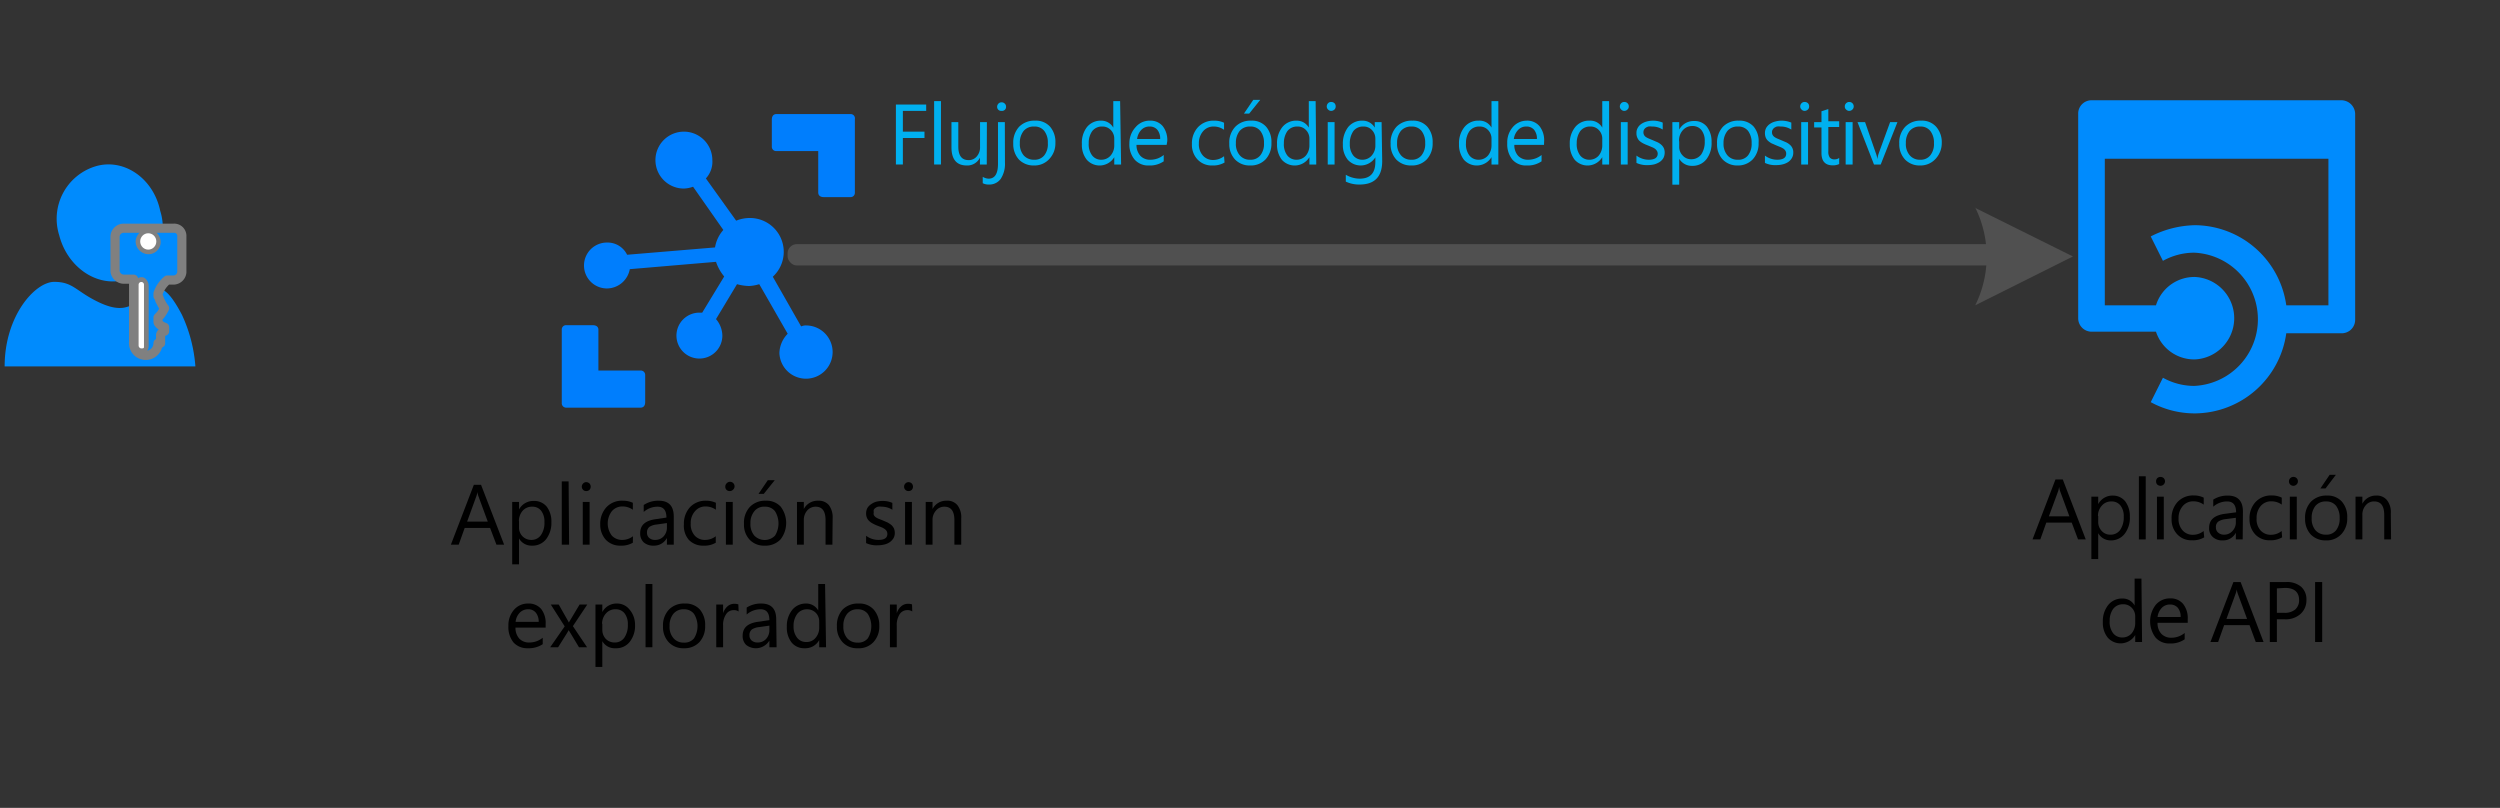 <svg xmlns="http://www.w3.org/2000/svg" viewBox="0 0 204.71 66.15"><rect x="0" y="0" width="204.71" height="66.15" fill="#333333" stroke="none"/><defs><style>.cls-1{fill:#007efd;}.cls-2,.cls-3{fill:#008bfd;}.cls-3{stroke:gray;stroke-linecap:round;stroke-linejoin:round;stroke-width:0.75px;}.cls-4{fill:#fff;}.cls-5{fill:#505050;}.cls-6{fill:#00b0f0;}</style></defs><title>OJ104546516</title><g id="shapes"><g id="group1195-2"><g id="shape1200-7"><path class="cls-1" d="M69.66,9.34H63.58c-.23,0-.38.15-.38.46V12a.35.35,0,0,0,.38.37H67v3.39c0,.23.15.38.45.38h2.18a.35.35,0,0,0,.37-.38v-6A.35.35,0,0,0,69.66,9.34Zm-17.19,21H49V27c0-.22-.15-.37-.45-.37H46.4A.35.35,0,0,0,46,27v6a.36.36,0,0,0,.38.38h6.07c.23,0,.38-.15.38-.45V30.72A.36.36,0,0,0,52.47,30.34Zm13.58-3.69a.9.9,0,0,0-.45.08l-2.32-4.07a2.77,2.77,0,0,0-1.88-4.81,3,3,0,0,0-1.12.22L57.8,14.61a2,2,0,0,0,.53-1.5A2.33,2.33,0,1,0,56,15.44a2.38,2.38,0,0,0,.75-.15l2.48,3.54a2.82,2.82,0,0,0-.68,1.43l-7.2.6a1.78,1.78,0,0,0-1.65-1,1.88,1.88,0,0,0,0,3.76,1.92,1.92,0,0,0,1.87-1.58l7.06-.6a3.74,3.74,0,0,0,.67,1.2L57.5,25.6h-.22a1.88,1.88,0,1,0,1.87,1.88,2.13,2.13,0,0,0-.52-1.35l1.72-2.86a4,4,0,0,0,1,.15,3.38,3.38,0,0,0,.82-.15l2.33,4.06a2.34,2.34,0,0,0-.68,1.58,2.18,2.18,0,1,0,2.25-2.26Z"/></g></g><g id="group1201-12"><g id="group1202-13"><g id="group1203-14"><g id="group1204-15"><g id="shape1205-16"><path class="cls-2" d="M7.85,13.61a4.49,4.49,0,0,0-3,5.66c.66,2.56,3,4.22,5.27,3.67a4.5,4.5,0,0,0,3-5.67C12.57,14.61,10.16,12.94,7.85,13.61Z"/></g></g><g id="group1206-18"><g id="shape1207-19"><path class="cls-2" d="M12.79,23.63c-.44,0-.88.78-1.54,1.11s-1.32.89-3.18,0S6,23.08,4.44,23.08.38,25.85.38,30H16a12.14,12.14,0,0,0-1.1-4.22C13.77,23.63,13.23,23.63,12.79,23.63Z"/></g></g></g></g><g id="group1208-21"><g id="shape1209-22"><path class="cls-3" d="M14.19,18.69H10.07a.71.71,0,0,0-.65.66V22.2a.73.73,0,0,0,.76.66h.76V28a1,1,0,0,0,1,1.1,1,1,0,0,0,1-1h.21v-.65c0-.22.33-.33.33-.33V26.8c-.33-.11-.54-.33-.54-.44V26l.21-.22a3.55,3.55,0,0,0,.33-.54,2.4,2.4,0,0,1-.33-.55c-.1-.11-.1-.33-.21-.44v-.22a2.51,2.51,0,0,1,.76-1.1h.54a.7.7,0,0,0,.65-.65v-3A.63.63,0,0,0,14.19,18.69ZM11.8,28.22c0,.22,0,.33-.21.33s-.22-.22-.22-.33V23.4c0-.22.11-.33.22-.33s.21.22.21.33Zm.33-7.78a.69.69,0,0,1-.65-.65.7.7,0,0,1,.65-.66.71.71,0,0,1,.65.66A.62.62,0,0,1,12.13,20.44Z"/></g><g id="shape1210-24"><path class="cls-4" d="M11.57,28.53a.24.24,0,0,1-.22-.22v-5a.22.22,0,1,1,.44,0v5.11C11.79,28.53,11.68,28.53,11.57,28.53Z"/></g><g id="shape1211-26"><ellipse class="cls-4" cx="12.14" cy="19.77" rx="0.66" ry="0.67"/></g></g></g><path class="cls-2" d="M191.76,8.21h-20.5a1.09,1.09,0,0,0-1.09,1.1V26.05a1.1,1.1,0,0,0,1.09,1.11h5.28a3.29,3.29,0,0,0,3.21,2.27,3.38,3.38,0,0,0,0-6.75A3.29,3.29,0,0,0,176.54,25h-4.19V13h18.31V25h-3.45a7.61,7.61,0,0,0-7.46-6.56,8.25,8.25,0,0,0-3.64.92l1,2a5.27,5.27,0,0,1,2.55-.67,5.46,5.46,0,0,1,0,10.91,5.27,5.27,0,0,1-2.55-.67l-1,2a7.51,7.51,0,0,0,3.64.92,7.61,7.61,0,0,0,7.46-6.56h4.55a1.1,1.1,0,0,0,1.09-1.11V9.31A1.14,1.14,0,0,0,191.76,8.21Z"/><g id="shape1213-31"><g id="lend5"><path class="cls-5" d="M161.69,17l8.05,4-8,4a9,9,0,0,0,0-8"/></g></g></g><g id="text"><path class="cls-6" d="M75.84,9.08H73.93v1.7H75.7v.52H73.93v2.17h-.57V8.56h2.48Z"/><path class="cls-6" d="M77.05,13.47h-.56V8.28h.56Z"/><path class="cls-6" d="M80.8,13.47h-.56v-.56h0a1.14,1.14,0,0,1-1.08.64c-.83,0-1.25-.5-1.25-1.49V10h.56v2q0,1.11.84,1.11a.84.84,0,0,0,.68-.31,1.13,1.13,0,0,0,.26-.79V10h.56Z"/><path class="cls-6" d="M82.29,13.32a2.22,2.22,0,0,1-.35,1.33,1.15,1.15,0,0,1-1,.46,1,1,0,0,1-.47-.11v-.52a1,1,0,0,0,.48.15c.51,0,.77-.4.77-1.22V10h.56ZM82,9.08A.34.34,0,0,1,81.76,9a.33.33,0,0,1-.11-.25.37.37,0,0,1,.11-.27.33.33,0,0,1,.25-.1.34.34,0,0,1,.26.1.33.33,0,0,1,.11.27.31.31,0,0,1-.11.25A.35.35,0,0,1,82,9.08Z"/><path class="cls-6" d="M84.67,13.55a1.66,1.66,0,0,1-1.24-.49,1.86,1.86,0,0,1-.46-1.3,1.9,1.9,0,0,1,.48-1.38,1.75,1.75,0,0,1,1.31-.5,1.54,1.54,0,0,1,1.22.49,1.9,1.9,0,0,1,.44,1.33A1.85,1.85,0,0,1,85.94,13,1.64,1.64,0,0,1,84.67,13.55Zm0-3.19a1.07,1.07,0,0,0-.85.36,1.53,1.53,0,0,0-.31,1,1.44,1.44,0,0,0,.31,1,1.1,1.1,0,0,0,.85.36,1,1,0,0,0,.84-.36,1.47,1.47,0,0,0,.29-1,1.54,1.54,0,0,0-.29-1A1,1,0,0,0,84.71,10.36Z"/><path class="cls-6" d="M91.8,13.47h-.56v-.6h0a1.4,1.4,0,0,1-2.25.21,1.91,1.91,0,0,1-.4-1.28A2.1,2.1,0,0,1,89,10.41a1.44,1.44,0,0,1,1.16-.53,1.12,1.12,0,0,1,1,.57h0V8.28h.56Zm-.56-1.59v-.51a1,1,0,0,0-.28-.72.94.94,0,0,0-.71-.29,1,1,0,0,0-.81.37,1.63,1.63,0,0,0-.29,1,1.5,1.5,0,0,0,.28,1,.92.92,0,0,0,.75.35,1,1,0,0,0,.76-.34A1.25,1.25,0,0,0,91.24,11.88Z"/><path class="cls-6" d="M95.53,11.86H93.06a1.31,1.31,0,0,0,.32.9,1.08,1.08,0,0,0,.83.32,1.71,1.71,0,0,0,1.08-.39v.52a2,2,0,0,1-1.22.34,1.47,1.47,0,0,1-1.16-.48,1.91,1.91,0,0,1-.43-1.34A1.91,1.91,0,0,1,93,10.4a1.48,1.48,0,0,1,1.15-.52,1.31,1.31,0,0,1,1.06.45,1.84,1.84,0,0,1,.37,1.23ZM95,11.38a1.14,1.14,0,0,0-.23-.75.81.81,0,0,0-.64-.27.91.91,0,0,0-.68.28,1.31,1.31,0,0,0-.34.74Z"/><path class="cls-6" d="M100.27,13.31a1.85,1.85,0,0,1-1,.24,1.58,1.58,0,0,1-1.21-.49,1.73,1.73,0,0,1-.46-1.26,1.94,1.94,0,0,1,.5-1.39,1.73,1.73,0,0,1,1.32-.53,1.86,1.86,0,0,1,.81.17v.58a1.44,1.44,0,0,0-.83-.27,1.11,1.11,0,0,0-.88.38,1.46,1.46,0,0,0-.35,1,1.37,1.37,0,0,0,.33,1,1.09,1.09,0,0,0,.86.36,1.45,1.45,0,0,0,.87-.31Z"/><path class="cls-6" d="M102.37,13.55a1.65,1.65,0,0,1-1.24-.49,1.82,1.82,0,0,1-.47-1.3,1.86,1.86,0,0,1,.49-1.38,1.72,1.72,0,0,1,1.3-.5,1.54,1.54,0,0,1,1.22.49,1.9,1.9,0,0,1,.44,1.33,1.89,1.89,0,0,1-.47,1.34A1.66,1.66,0,0,1,102.37,13.55Zm0-3.19a1.09,1.09,0,0,0-.86.36,1.53,1.53,0,0,0-.31,1,1.4,1.4,0,0,0,.32,1,1.07,1.07,0,0,0,.85.36,1,1,0,0,0,.83-.36,1.48,1.48,0,0,0,.3-1,1.54,1.54,0,0,0-.3-1A1,1,0,0,0,102.41,10.36Zm.82-2.18-.9,1.12h-.43l.76-1.12Z"/><path class="cls-6" d="M107.78,13.47h-.56v-.6h0a1.41,1.41,0,0,1-2.26.21,2,2,0,0,1-.39-1.28,2.1,2.1,0,0,1,.43-1.39,1.44,1.44,0,0,1,1.17-.53,1.12,1.12,0,0,1,1,.57h0V8.28h.56Zm-.56-1.59v-.51a1,1,0,0,0-.28-.72.92.92,0,0,0-.71-.29,1,1,0,0,0-.81.37,1.69,1.69,0,0,0-.29,1,1.5,1.5,0,0,0,.28,1,.94.94,0,0,0,.76.35,1,1,0,0,0,.76-.34A1.3,1.3,0,0,0,107.22,11.88Z"/><path class="cls-6" d="M109,9.08a.34.34,0,0,1-.25-.11.33.33,0,0,1-.11-.25.37.37,0,0,1,.11-.27.33.33,0,0,1,.25-.1.38.38,0,0,1,.27.1.36.36,0,0,1,.1.27.33.33,0,0,1-.1.25A.39.39,0,0,1,109,9.08Zm.28,4.39h-.56V10h.56Z"/><path class="cls-6" d="M113.18,13.19c0,1.28-.62,1.92-1.85,1.92a2.51,2.51,0,0,1-1.13-.24v-.56a2.29,2.29,0,0,0,1.13.32c.86,0,1.29-.45,1.29-1.37v-.38h0a1.42,1.42,0,0,1-2.26.2,1.89,1.89,0,0,1-.4-1.25,2.21,2.21,0,0,1,.43-1.42,1.45,1.45,0,0,1,1.18-.53,1.14,1.14,0,0,1,1,.57h0V10h.56Zm-.56-1.31v-.51a1,1,0,0,0-.28-.72.92.92,0,0,0-.71-.29,1,1,0,0,0-.81.37,1.76,1.76,0,0,0-.29,1.06,1.46,1.46,0,0,0,.28.94.93.93,0,0,0,.75.35,1,1,0,0,0,.76-.34A1.23,1.23,0,0,0,112.62,11.88Z"/><path class="cls-6" d="M115.57,13.55a1.65,1.65,0,0,1-1.24-.49,1.81,1.81,0,0,1-.46-1.3,1.9,1.9,0,0,1,.48-1.38,1.72,1.72,0,0,1,1.3-.5,1.54,1.54,0,0,1,1.22.49,1.9,1.9,0,0,1,.44,1.33,1.89,1.89,0,0,1-.47,1.34A1.66,1.66,0,0,1,115.57,13.55Zm0-3.19a1.09,1.09,0,0,0-.86.36,1.53,1.53,0,0,0-.31,1,1.4,1.4,0,0,0,.32,1,1.07,1.07,0,0,0,.85.36,1,1,0,0,0,.83-.36,1.48,1.48,0,0,0,.3-1,1.54,1.54,0,0,0-.3-1A1,1,0,0,0,115.61,10.36Z"/><path class="cls-6" d="M122.69,13.47h-.56v-.6h0a1.41,1.41,0,0,1-2.26.21,2,2,0,0,1-.4-1.28,2.1,2.1,0,0,1,.44-1.39,1.44,1.44,0,0,1,1.17-.53,1.12,1.12,0,0,1,1.05.57h0V8.28h.56Zm-.56-1.59v-.51a1,1,0,0,0-.28-.72.92.92,0,0,0-.71-.29,1,1,0,0,0-.81.37,1.69,1.69,0,0,0-.29,1,1.5,1.5,0,0,0,.28,1,.94.94,0,0,0,.76.35,1,1,0,0,0,.76-.34A1.3,1.3,0,0,0,122.13,11.88Z"/><path class="cls-6" d="M126.43,11.86H124a1.3,1.3,0,0,0,.31.9,1.1,1.1,0,0,0,.83.32,1.73,1.73,0,0,0,1.09-.39v.52a2,2,0,0,1-1.22.34,1.47,1.47,0,0,1-1.17-.48,2,2,0,0,1-.42-1.34,1.91,1.91,0,0,1,.46-1.33A1.5,1.5,0,0,1,125,9.88a1.3,1.3,0,0,1,1.06.45,1.85,1.85,0,0,1,.38,1.23Zm-.58-.48a1.14,1.14,0,0,0-.23-.75.8.8,0,0,0-.64-.27.88.88,0,0,0-.67.28,1.32,1.32,0,0,0-.35.74Z"/><path class="cls-6" d="M131.76,13.47h-.56v-.6h0a1.41,1.41,0,0,1-2.26.21,2,2,0,0,1-.4-1.28,2.1,2.1,0,0,1,.44-1.39,1.44,1.44,0,0,1,1.17-.53,1.12,1.12,0,0,1,1.05.57h0V8.28h.56Zm-.56-1.59v-.51a1,1,0,0,0-.28-.72.92.92,0,0,0-.71-.29,1,1,0,0,0-.81.37,1.69,1.69,0,0,0-.29,1,1.5,1.5,0,0,0,.28,1,.94.94,0,0,0,.76.35,1,1,0,0,0,.76-.34A1.3,1.3,0,0,0,131.2,11.88Z"/><path class="cls-6" d="M133,9.08a.34.34,0,0,1-.25-.11.33.33,0,0,1-.11-.25.37.37,0,0,1,.11-.27.33.33,0,0,1,.25-.1.34.34,0,0,1,.26.1.33.33,0,0,1,.11.27.31.31,0,0,1-.11.25A.35.35,0,0,1,133,9.08Zm.28,4.39h-.56V10h.56Z"/><path class="cls-6" d="M134,13.34v-.6a1.68,1.68,0,0,0,1,.34c.49,0,.74-.17.74-.5a.42.42,0,0,0-.07-.23.58.58,0,0,0-.17-.18,1.17,1.17,0,0,0-.25-.13l-.31-.13a3.31,3.31,0,0,1-.41-.18,1.44,1.44,0,0,1-.3-.21.87.87,0,0,1-.23-.62.8.8,0,0,1,.11-.44.91.91,0,0,1,.3-.32,1.4,1.4,0,0,1,.43-.19,2,2,0,0,1,.5-.07,2.09,2.09,0,0,1,.81.16v.57a1.57,1.57,0,0,0-.89-.25,1.2,1.2,0,0,0-.28,0,.9.9,0,0,0-.22.1.52.52,0,0,0-.14.16.46.46,0,0,0-.05.2.45.45,0,0,0,.19.39,1.36,1.36,0,0,0,.24.13l.31.13.42.18a1.41,1.41,0,0,1,.31.21.86.86,0,0,1,.2.27.87.87,0,0,1,.07.37.94.94,0,0,1-.11.45,1,1,0,0,1-.31.32,1.58,1.58,0,0,1-.44.19,2.24,2.24,0,0,1-.52.06A2,2,0,0,1,134,13.34Z"/><path class="cls-6" d="M137.5,13h0v2.12h-.56V10h.56v.61h0a1.34,1.34,0,0,1,1.21-.7,1.28,1.28,0,0,1,1.06.47,2,2,0,0,1,.38,1.26,2.14,2.14,0,0,1-.43,1.41,1.42,1.42,0,0,1-1.17.53A1.19,1.19,0,0,1,137.5,13Zm0-1.41V12a1,1,0,0,0,.28.73.92.92,0,0,0,.72.31,1,1,0,0,0,.8-.39,1.81,1.81,0,0,0,.29-1.09,1.39,1.39,0,0,0-.27-.91.91.91,0,0,0-.74-.33,1,1,0,0,0-.78.34A1.23,1.23,0,0,0,137.49,11.55Z"/><path class="cls-6" d="M142.3,13.55a1.65,1.65,0,0,1-1.24-.49,1.81,1.81,0,0,1-.46-1.3,1.9,1.9,0,0,1,.48-1.38,1.72,1.72,0,0,1,1.3-.5,1.54,1.54,0,0,1,1.22.49A1.86,1.86,0,0,1,144,11.7a1.89,1.89,0,0,1-.47,1.34A1.66,1.66,0,0,1,142.3,13.55Zm0-3.19a1.07,1.07,0,0,0-.85.36,1.54,1.54,0,0,0-.32,1,1.44,1.44,0,0,0,.32,1,1.07,1.07,0,0,0,.85.36,1,1,0,0,0,.84-.36,1.53,1.53,0,0,0,.29-1,1.6,1.6,0,0,0-.29-1A1,1,0,0,0,142.34,10.36Z"/><path class="cls-6" d="M144.52,13.34v-.6a1.68,1.68,0,0,0,1,.34c.5,0,.74-.17.74-.5a.41.41,0,0,0-.06-.23.58.58,0,0,0-.17-.18,1.46,1.46,0,0,0-.25-.13l-.32-.13-.41-.18a1.67,1.67,0,0,1-.29-.21.8.8,0,0,1-.18-.27,1,1,0,0,1-.06-.35.9.9,0,0,1,.11-.44,1,1,0,0,1,.31-.32,1.3,1.3,0,0,1,.43-.19,2,2,0,0,1,.49-.07,2.1,2.1,0,0,1,.82.16v.57a1.59,1.59,0,0,0-.89-.25,1.29,1.29,0,0,0-.29,0,1,1,0,0,0-.21.1.52.52,0,0,0-.14.16.35.35,0,0,0-.05.2.41.41,0,0,0,.05.23.52.52,0,0,0,.14.16,1.26,1.26,0,0,0,.23.13l.31.13.42.18a1.27,1.27,0,0,1,.32.21.8.8,0,0,1,.27.64.84.84,0,0,1-.12.45,1,1,0,0,1-.3.32,1.53,1.53,0,0,1-.45.19,2.18,2.18,0,0,1-.52.06A1.94,1.94,0,0,1,144.52,13.34Z"/><path class="cls-6" d="M147.77,9.08a.34.34,0,0,1-.25-.11.33.33,0,0,1-.11-.25.37.37,0,0,1,.11-.27.33.33,0,0,1,.25-.1.38.38,0,0,1,.27.1.36.36,0,0,1,.1.27A.33.33,0,0,1,148,9,.39.39,0,0,1,147.77,9.08Zm.28,4.39h-.56V10h.56Z"/><path class="cls-6" d="M150.6,13.43a1.16,1.16,0,0,1-.53.11c-.61,0-.92-.34-.92-1V10.44h-.6V10h.6V9.11l.56-.18v1h.89v.47h-.89v2a.82.82,0,0,0,.12.5.49.49,0,0,0,.4.15.61.61,0,0,0,.37-.12Z"/><path class="cls-6" d="M151.42,9.08a.34.34,0,0,1-.25-.11.3.3,0,0,1-.11-.25.36.36,0,0,1,.36-.37.35.35,0,0,1,.26.1.37.37,0,0,1,.11.27.34.34,0,0,1-.11.25A.36.36,0,0,1,151.42,9.08Zm.28,4.39h-.57V10h.57Z"/><path class="cls-6" d="M155.37,10,154,13.47h-.55L152.1,10h.62l.88,2.54a2.4,2.4,0,0,1,.13.49h0a2.12,2.12,0,0,1,.11-.48l.93-2.55Z"/><path class="cls-6" d="M157.23,13.55a1.65,1.65,0,0,1-1.24-.49,1.82,1.82,0,0,1-.47-1.3,1.86,1.86,0,0,1,.49-1.38,1.72,1.72,0,0,1,1.3-.5,1.54,1.54,0,0,1,1.22.49A1.9,1.9,0,0,1,159,11.7,1.89,1.89,0,0,1,158.5,13,1.66,1.66,0,0,1,157.23,13.55Zm0-3.19a1.09,1.09,0,0,0-.86.36,1.53,1.53,0,0,0-.31,1,1.4,1.4,0,0,0,.32,1,1.07,1.07,0,0,0,.85.36,1,1,0,0,0,.83-.36,1.48,1.48,0,0,0,.3-1,1.54,1.54,0,0,0-.3-1A1,1,0,0,0,157.27,10.36Z"/><path d="M41.28,44.6h-.63l-.52-1.37H38.05l-.49,1.37h-.64l1.88-4.9h.59Zm-1.34-1.89-.77-2.09a2,2,0,0,1-.08-.33h0a1.59,1.59,0,0,1-.08.33l-.76,2.09Z"/><path d="M42.5,44.09h0v2.12h-.56V41.1h.56v.62h0a1.32,1.32,0,0,1,1.21-.7,1.31,1.31,0,0,1,1.06.47,2,2,0,0,1,.38,1.26,2.19,2.19,0,0,1-.43,1.4,1.42,1.42,0,0,1-1.17.53A1.17,1.17,0,0,1,42.5,44.09Zm0-1.41v.49a1,1,0,0,0,.28.74,1,1,0,0,0,.72.3.93.93,0,0,0,.79-.39,1.73,1.73,0,0,0,.29-1.08,1.42,1.42,0,0,0-.27-.92.89.89,0,0,0-.73-.33,1,1,0,0,0-.79.34A1.29,1.29,0,0,0,42.49,42.68Z"/><path d="M46.6,44.6H46V39.42h.56Z"/><path d="M48,40.21a.33.33,0,0,1-.25-.1.35.35,0,0,1-.11-.26.36.36,0,0,1,.11-.26.34.34,0,0,1,.25-.11.39.39,0,0,1,.27.11.39.39,0,0,1,0,.52A.38.38,0,0,1,48,40.21Zm.28,4.39h-.56V41.1h.56Z"/><path d="M51.82,44.44a1.85,1.85,0,0,1-1,.24,1.6,1.6,0,0,1-1.21-.48,1.82,1.82,0,0,1-.46-1.27,2,2,0,0,1,.5-1.39A1.73,1.73,0,0,1,51,41a1.94,1.94,0,0,1,.82.17v.57a1.45,1.45,0,0,0-.84-.27,1.12,1.12,0,0,0-.88.39,1.65,1.65,0,0,0,0,2,1.14,1.14,0,0,0,.87.35,1.43,1.43,0,0,0,.86-.3Z"/><path d="M55.17,44.6h-.56v-.55h0a1.19,1.19,0,0,1-1.08.63,1.18,1.18,0,0,1-.82-.27,1,1,0,0,1-.29-.74c0-.65.38-1,1.15-1.14l1-.15c0-.59-.24-.89-.72-.89a1.71,1.71,0,0,0-1.14.43v-.57A2.15,2.15,0,0,1,53.94,41c.82,0,1.23.43,1.23,1.3Zm-.56-1.77-.84.12a1.32,1.32,0,0,0-.59.19.57.57,0,0,0-.2.49.54.54,0,0,0,.18.42.72.72,0,0,0,.49.16.91.91,0,0,0,.69-.29,1.05,1.05,0,0,0,.27-.74Z"/><path d="M58.61,44.44a1.81,1.81,0,0,1-1,.24,1.59,1.59,0,0,1-1.21-.48A1.77,1.77,0,0,1,56,42.93a2,2,0,0,1,.49-1.39A1.75,1.75,0,0,1,57.81,41a1.89,1.89,0,0,1,.81.17v.57a1.44,1.44,0,0,0-.83-.27,1.1,1.1,0,0,0-.88.39,1.43,1.43,0,0,0-.35,1,1.38,1.38,0,0,0,.33,1,1.11,1.11,0,0,0,.86.35,1.41,1.41,0,0,0,.86-.3Z"/><path d="M59.75,40.21a.35.35,0,0,1-.26-.1.34.34,0,0,1-.1-.26.35.35,0,0,1,.1-.26.37.37,0,1,1,.52.52A.35.35,0,0,1,59.75,40.21ZM60,44.6h-.56V41.1H60Z"/><path d="M62.62,44.68a1.61,1.61,0,0,1-1.24-.49,1.8,1.8,0,0,1-.46-1.3,1.9,1.9,0,0,1,.48-1.38A1.72,1.72,0,0,1,62.7,41a1.57,1.57,0,0,1,1.22.48,2.2,2.2,0,0,1,0,2.68A1.69,1.69,0,0,1,62.62,44.68Zm0-3.19a1,1,0,0,0-.85.37,1.49,1.49,0,0,0-.32,1,1.43,1.43,0,0,0,.32,1,1.18,1.18,0,0,0,1.69,0,1.89,1.89,0,0,0,0-2A1,1,0,0,0,62.66,41.49Zm.82-2.17-.9,1.12h-.43l.76-1.12Z"/><path d="M68.16,44.6H67.6v-2q0-1.11-.81-1.11a.91.91,0,0,0-.7.32,1.17,1.17,0,0,0-.27.79v2h-.56V41.1h.56v.58h0A1.27,1.27,0,0,1,67,41a1.07,1.07,0,0,1,.88.37,1.66,1.66,0,0,1,.3,1.07Z"/><path d="M70.92,44.47v-.6a1.66,1.66,0,0,0,1,.34c.5,0,.74-.16.74-.49a.48.48,0,0,0-.06-.24.69.69,0,0,0-.17-.17,1.26,1.26,0,0,0-.26-.14l-.31-.12a3.14,3.14,0,0,1-.41-.19,1.27,1.27,0,0,1-.29-.21.8.8,0,0,1-.18-.27.91.91,0,0,1-.06-.35.93.93,0,0,1,.11-.44,1,1,0,0,1,.31-.31,1.36,1.36,0,0,1,.42-.2,2.07,2.07,0,0,1,.5-.06,1.89,1.89,0,0,1,.81.16v.56a1.62,1.62,0,0,0-.88-.25.88.88,0,0,0-.29,0,.51.51,0,0,0-.21.1.4.4,0,0,0-.14.15.35.35,0,0,0,0,.2.41.41,0,0,0,0,.23.55.55,0,0,0,.14.17,1.57,1.57,0,0,0,.23.13l.31.12.42.18A2,2,0,0,1,73,43a1.05,1.05,0,0,1,.2.27,1,1,0,0,1,.07.36.85.85,0,0,1-.12.46,1.11,1.11,0,0,1-.3.31,1.3,1.3,0,0,1-.45.19,2.18,2.18,0,0,1-.52.06A2,2,0,0,1,70.92,44.47Z"/><path d="M74.39,40.21a.33.33,0,0,1-.25-.1.35.35,0,0,1-.11-.26.36.36,0,0,1,.11-.26.34.34,0,0,1,.25-.11.39.39,0,0,1,.27.11.39.39,0,0,1,0,.52A.38.38,0,0,1,74.39,40.21Zm.28,4.39h-.56V41.1h.56Z"/><path d="M78.71,44.6h-.56v-2c0-.74-.27-1.11-.82-1.11a.87.87,0,0,0-.69.32,1.12,1.12,0,0,0-.28.79v2H75.8V41.1h.56v.58h0A1.25,1.25,0,0,1,77.52,41a1.05,1.05,0,0,1,.88.37,1.61,1.61,0,0,1,.31,1.07Z"/><path d="M44.68,51.39H42.21a1.3,1.3,0,0,0,.31.9,1.08,1.08,0,0,0,.83.32,1.71,1.71,0,0,0,1.09-.39v.53a2.07,2.07,0,0,1-1.22.33,1.51,1.51,0,0,1-1.17-.47,2,2,0,0,1-.42-1.35,1.92,1.92,0,0,1,.46-1.33,1.49,1.49,0,0,1,1.15-.51,1.34,1.34,0,0,1,1.07.44,1.87,1.87,0,0,1,.37,1.24Zm-.57-.47a1.15,1.15,0,0,0-.24-.76.78.78,0,0,0-.64-.27.93.93,0,0,0-.67.28,1.25,1.25,0,0,0-.34.75Z"/><path d="M48.09,49.5l-1.18,1.77L48.07,53h-.66l-.68-1.13a2.76,2.76,0,0,1-.16-.27h0l-.16.27L45.7,53h-.65l1.19-1.71L45.1,49.5h.65l.68,1.2.15.27h0l.88-1.47Z"/><path d="M49.32,52.5h0v2.11h-.56V49.5h.56v.62h0a1.31,1.31,0,0,1,1.21-.7,1.28,1.28,0,0,1,1,.47A1.9,1.9,0,0,1,52,51.15a2.13,2.13,0,0,1-.43,1.4,1.38,1.38,0,0,1-1.16.53A1.16,1.16,0,0,1,49.32,52.5Zm0-1.42v.49a1.08,1.08,0,0,0,.28.74,1,1,0,0,0,.72.3.94.94,0,0,0,.8-.39,1.8,1.8,0,0,0,.29-1.08,1.42,1.42,0,0,0-.27-.92.9.9,0,0,0-.73-.33,1,1,0,0,0-.79.34A1.24,1.24,0,0,0,49.3,51.08Z"/><path d="M53.42,53h-.56V47.82h.56Z"/><path d="M56,53.08a1.61,1.61,0,0,1-1.24-.49,1.8,1.8,0,0,1-.47-1.3,1.88,1.88,0,0,1,.49-1.38,1.72,1.72,0,0,1,1.3-.49,1.57,1.57,0,0,1,1.22.48,1.93,1.93,0,0,1,.44,1.34,1.9,1.9,0,0,1-.47,1.34A1.65,1.65,0,0,1,56,53.08Zm0-3.19a1.06,1.06,0,0,0-.86.37,1.49,1.49,0,0,0-.31,1,1.38,1.38,0,0,0,.32,1,1.07,1.07,0,0,0,.85.36,1,1,0,0,0,.83-.35,1.89,1.89,0,0,0,0-2A1,1,0,0,0,56.06,49.89Z"/><path d="M60.48,50.07a.66.66,0,0,0-.42-.11.72.72,0,0,0-.6.33,1.53,1.53,0,0,0-.25.93V53h-.56V49.5h.56v.72h0a1.22,1.22,0,0,1,.36-.57.84.84,0,0,1,.55-.21,1,1,0,0,1,.34.05Z"/><path d="M63.59,53H63v-.55h0a1.29,1.29,0,0,1-1.9.36,1,1,0,0,1-.29-.74c0-.65.38-1,1.15-1.14L63,50.78c0-.59-.24-.89-.72-.89a1.71,1.71,0,0,0-1.14.43v-.57a2.15,2.15,0,0,1,1.19-.33c.82,0,1.23.43,1.23,1.3ZM63,51.23l-.84.12a1.32,1.32,0,0,0-.59.19.57.57,0,0,0-.2.49.54.54,0,0,0,.18.42.72.72,0,0,0,.49.16.91.91,0,0,0,.69-.29,1.05,1.05,0,0,0,.27-.74Z"/><path d="M67.64,53h-.56v-.59h0a1.29,1.29,0,0,1-1.2.67,1.31,1.31,0,0,1-1.06-.47,1.94,1.94,0,0,1-.39-1.28,2.1,2.1,0,0,1,.44-1.39A1.43,1.43,0,0,1,66,49.42a1.12,1.12,0,0,1,1,.57h0V47.82h.56Zm-.56-1.58V50.9a1,1,0,0,0-.28-.72,1,1,0,0,0-.72-.29,1,1,0,0,0-.8.38,1.61,1.61,0,0,0-.3,1,1.46,1.46,0,0,0,.29.95.92.92,0,0,0,.75.35.93.93,0,0,0,.76-.34A1.23,1.23,0,0,0,67.08,51.42Z"/><path d="M70.23,53.08A1.59,1.59,0,0,1,69,52.59a1.8,1.8,0,0,1-.47-1.3A1.92,1.92,0,0,1,69,49.91a1.76,1.76,0,0,1,1.31-.49,1.57,1.57,0,0,1,1.22.48A1.93,1.93,0,0,1,72,51.24a1.86,1.86,0,0,1-.48,1.34A1.62,1.62,0,0,1,70.23,53.08Zm0-3.19a1.06,1.06,0,0,0-.86.37,1.49,1.49,0,0,0-.31,1,1.42,1.42,0,0,0,.31,1,1.1,1.1,0,0,0,.86.36,1,1,0,0,0,.83-.35,1.89,1.89,0,0,0,0-2A1,1,0,0,0,70.28,49.89Z"/><path d="M74.7,50.07a.67.67,0,0,0-.43-.11.73.73,0,0,0-.6.33,1.6,1.6,0,0,0-.24.93V53h-.56V49.5h.56v.72h0a1.22,1.22,0,0,1,.36-.57.84.84,0,0,1,.55-.21,1,1,0,0,1,.34.05Z"/><path d="M170.79,44.17h-.63l-.52-1.38h-2.08l-.49,1.38h-.64l1.88-4.91h.6Zm-1.34-1.89-.77-2.09a2.22,2.22,0,0,1-.07-.33h0a3,3,0,0,1-.07.33l-.77,2.09Z"/><path d="M171.81,43.66h0v2.12h-.56V40.67h.56v.61h0a1.32,1.32,0,0,1,1.21-.7,1.28,1.28,0,0,1,1,.47,2,2,0,0,1,.38,1.26,2.14,2.14,0,0,1-.43,1.41,1.42,1.42,0,0,1-1.17.53A1.16,1.16,0,0,1,171.81,43.66Zm0-1.41v.49a1.05,1.05,0,0,0,.28.73.92.92,0,0,0,.72.31.94.94,0,0,0,.8-.39,1.81,1.81,0,0,0,.29-1.09,1.39,1.39,0,0,0-.27-.91.9.9,0,0,0-.73-.33,1,1,0,0,0-.79.34A1.23,1.23,0,0,0,171.79,42.25Z"/><path d="M175.7,44.17h-.56V39h.56Z"/><path d="M176.91,39.78a.4.4,0,0,1-.26-.1.35.35,0,0,1-.1-.26.36.36,0,0,1,.1-.27.39.39,0,0,1,.52,0,.37.37,0,0,1,.11.27.36.36,0,0,1-.11.25A.36.36,0,0,1,176.91,39.78Zm.27,4.39h-.56v-3.5h.56Z"/><path d="M180.49,44a1.81,1.81,0,0,1-1,.24,1.56,1.56,0,0,1-1.21-.49,1.75,1.75,0,0,1-.46-1.26,1.94,1.94,0,0,1,.49-1.39,1.74,1.74,0,0,1,1.33-.53,1.79,1.79,0,0,1,.81.18v.57a1.44,1.44,0,0,0-.83-.27,1.1,1.1,0,0,0-.88.38,1.46,1.46,0,0,0-.35,1,1.37,1.37,0,0,0,.33,1,1.09,1.09,0,0,0,.86.36,1.36,1.36,0,0,0,.86-.31Z"/><path d="M183.64,44.17h-.56v-.55h0a1.16,1.16,0,0,1-1.07.63,1.12,1.12,0,0,1-.82-.28.94.94,0,0,1-.3-.73c0-.66.39-1,1.16-1.15l1.05-.14c0-.6-.25-.89-.73-.89a1.71,1.71,0,0,0-1.14.43v-.58a2.17,2.17,0,0,1,1.19-.33c.82,0,1.24.44,1.24,1.31Zm-.56-1.77-.85.11a1.36,1.36,0,0,0-.59.2.55.55,0,0,0-.19.49.51.51,0,0,0,.18.41.69.69,0,0,0,.49.17.88.88,0,0,0,.68-.3,1,1,0,0,0,.28-.74Z"/><path d="M186.87,44a1.85,1.85,0,0,1-1,.24,1.58,1.58,0,0,1-1.21-.49,1.79,1.79,0,0,1-.46-1.26,1.94,1.94,0,0,1,.5-1.39,1.73,1.73,0,0,1,1.32-.53,1.8,1.8,0,0,1,.82.18v.57a1.45,1.45,0,0,0-.84-.27,1.11,1.11,0,0,0-.88.38,1.45,1.45,0,0,0-.34,1,1.37,1.37,0,0,0,.32,1,1.11,1.11,0,0,0,.87.36,1.38,1.38,0,0,0,.86-.31Z"/><path d="M187.79,39.78a.37.37,0,0,1-.25-.1.33.33,0,0,1-.11-.26.36.36,0,0,1,.36-.37.35.35,0,0,1,.26.1.33.33,0,0,1,.11.27.32.32,0,0,1-.11.25A.36.36,0,0,1,187.79,39.78Zm.28,4.39h-.57v-3.5h.57Z"/><path d="M190.45,44.25a1.66,1.66,0,0,1-1.24-.49,1.86,1.86,0,0,1-.46-1.3,1.9,1.9,0,0,1,.48-1.38,1.75,1.75,0,0,1,1.31-.5,1.55,1.55,0,0,1,1.22.49,1.9,1.9,0,0,1,.44,1.33,1.85,1.85,0,0,1-.48,1.34A1.64,1.64,0,0,1,190.45,44.25Zm0-3.19a1.07,1.07,0,0,0-.85.36,1.53,1.53,0,0,0-.31,1,1.44,1.44,0,0,0,.31,1,1.1,1.1,0,0,0,.85.36,1,1,0,0,0,.84-.36,1.53,1.53,0,0,0,.29-1,1.6,1.6,0,0,0-.29-1A1,1,0,0,0,190.49,41.06Zm.82-2.18L190.42,40H190l.76-1.12Z"/><path d="M195.79,44.17h-.56v-2c0-.74-.27-1.11-.82-1.11a.86.86,0,0,0-.69.31,1.15,1.15,0,0,0-.28.8v2h-.56v-3.5h.56v.58h0a1.24,1.24,0,0,1,1.14-.67,1.06,1.06,0,0,1,.88.38,1.59,1.59,0,0,1,.31,1.07Z"/><path d="M175.4,52.57h-.56V52h0a1.4,1.4,0,0,1-2.25.21,1.91,1.91,0,0,1-.4-1.28,2.1,2.1,0,0,1,.44-1.39,1.44,1.44,0,0,1,1.16-.53,1.1,1.1,0,0,1,1,.57h0V47.38h.56ZM174.84,51v-.51a1,1,0,0,0-.28-.72.94.94,0,0,0-.71-.29,1,1,0,0,0-.81.37,1.63,1.63,0,0,0-.29,1,1.5,1.5,0,0,0,.28,1,.94.94,0,0,0,.76.35,1,1,0,0,0,.76-.34A1.3,1.3,0,0,0,174.84,51Z"/><path d="M179.14,51h-2.47a1.26,1.26,0,0,0,.31.9,1.1,1.1,0,0,0,.83.32,1.71,1.71,0,0,0,1.08-.39v.52a2,2,0,0,1-1.22.34,1.47,1.47,0,0,1-1.16-.48,2.21,2.21,0,0,1,0-2.67A1.5,1.5,0,0,1,177.7,49a1.3,1.3,0,0,1,1.06.45,1.85,1.85,0,0,1,.38,1.23Zm-.58-.48a1.14,1.14,0,0,0-.23-.75.81.81,0,0,0-.64-.27.91.91,0,0,0-.68.28,1.31,1.31,0,0,0-.34.74Z"/><path d="M185.35,52.57h-.64l-.51-1.38h-2.08l-.49,1.38H181l1.88-4.91h.59ZM184,50.68l-.77-2.09a2,2,0,0,1-.08-.33h0a1.59,1.59,0,0,1-.08.33l-.76,2.09Z"/><path d="M186.44,50.71v1.86h-.58V47.66h1.35a1.77,1.77,0,0,1,1.22.39,1.38,1.38,0,0,1,.43,1.08,1.5,1.5,0,0,1-.48,1.14,1.81,1.81,0,0,1-1.3.44Zm0-2.53v2h.6a1.33,1.33,0,0,0,.9-.27,1,1,0,0,0,.32-.77c0-.64-.38-1-1.15-1Z"/><path d="M190.15,52.57h-.58V47.66h.58Z"/><rect class="cls-5" x="64.49" y="19.99" width="99.53" height="1.75" rx="0.76"/></g></svg>